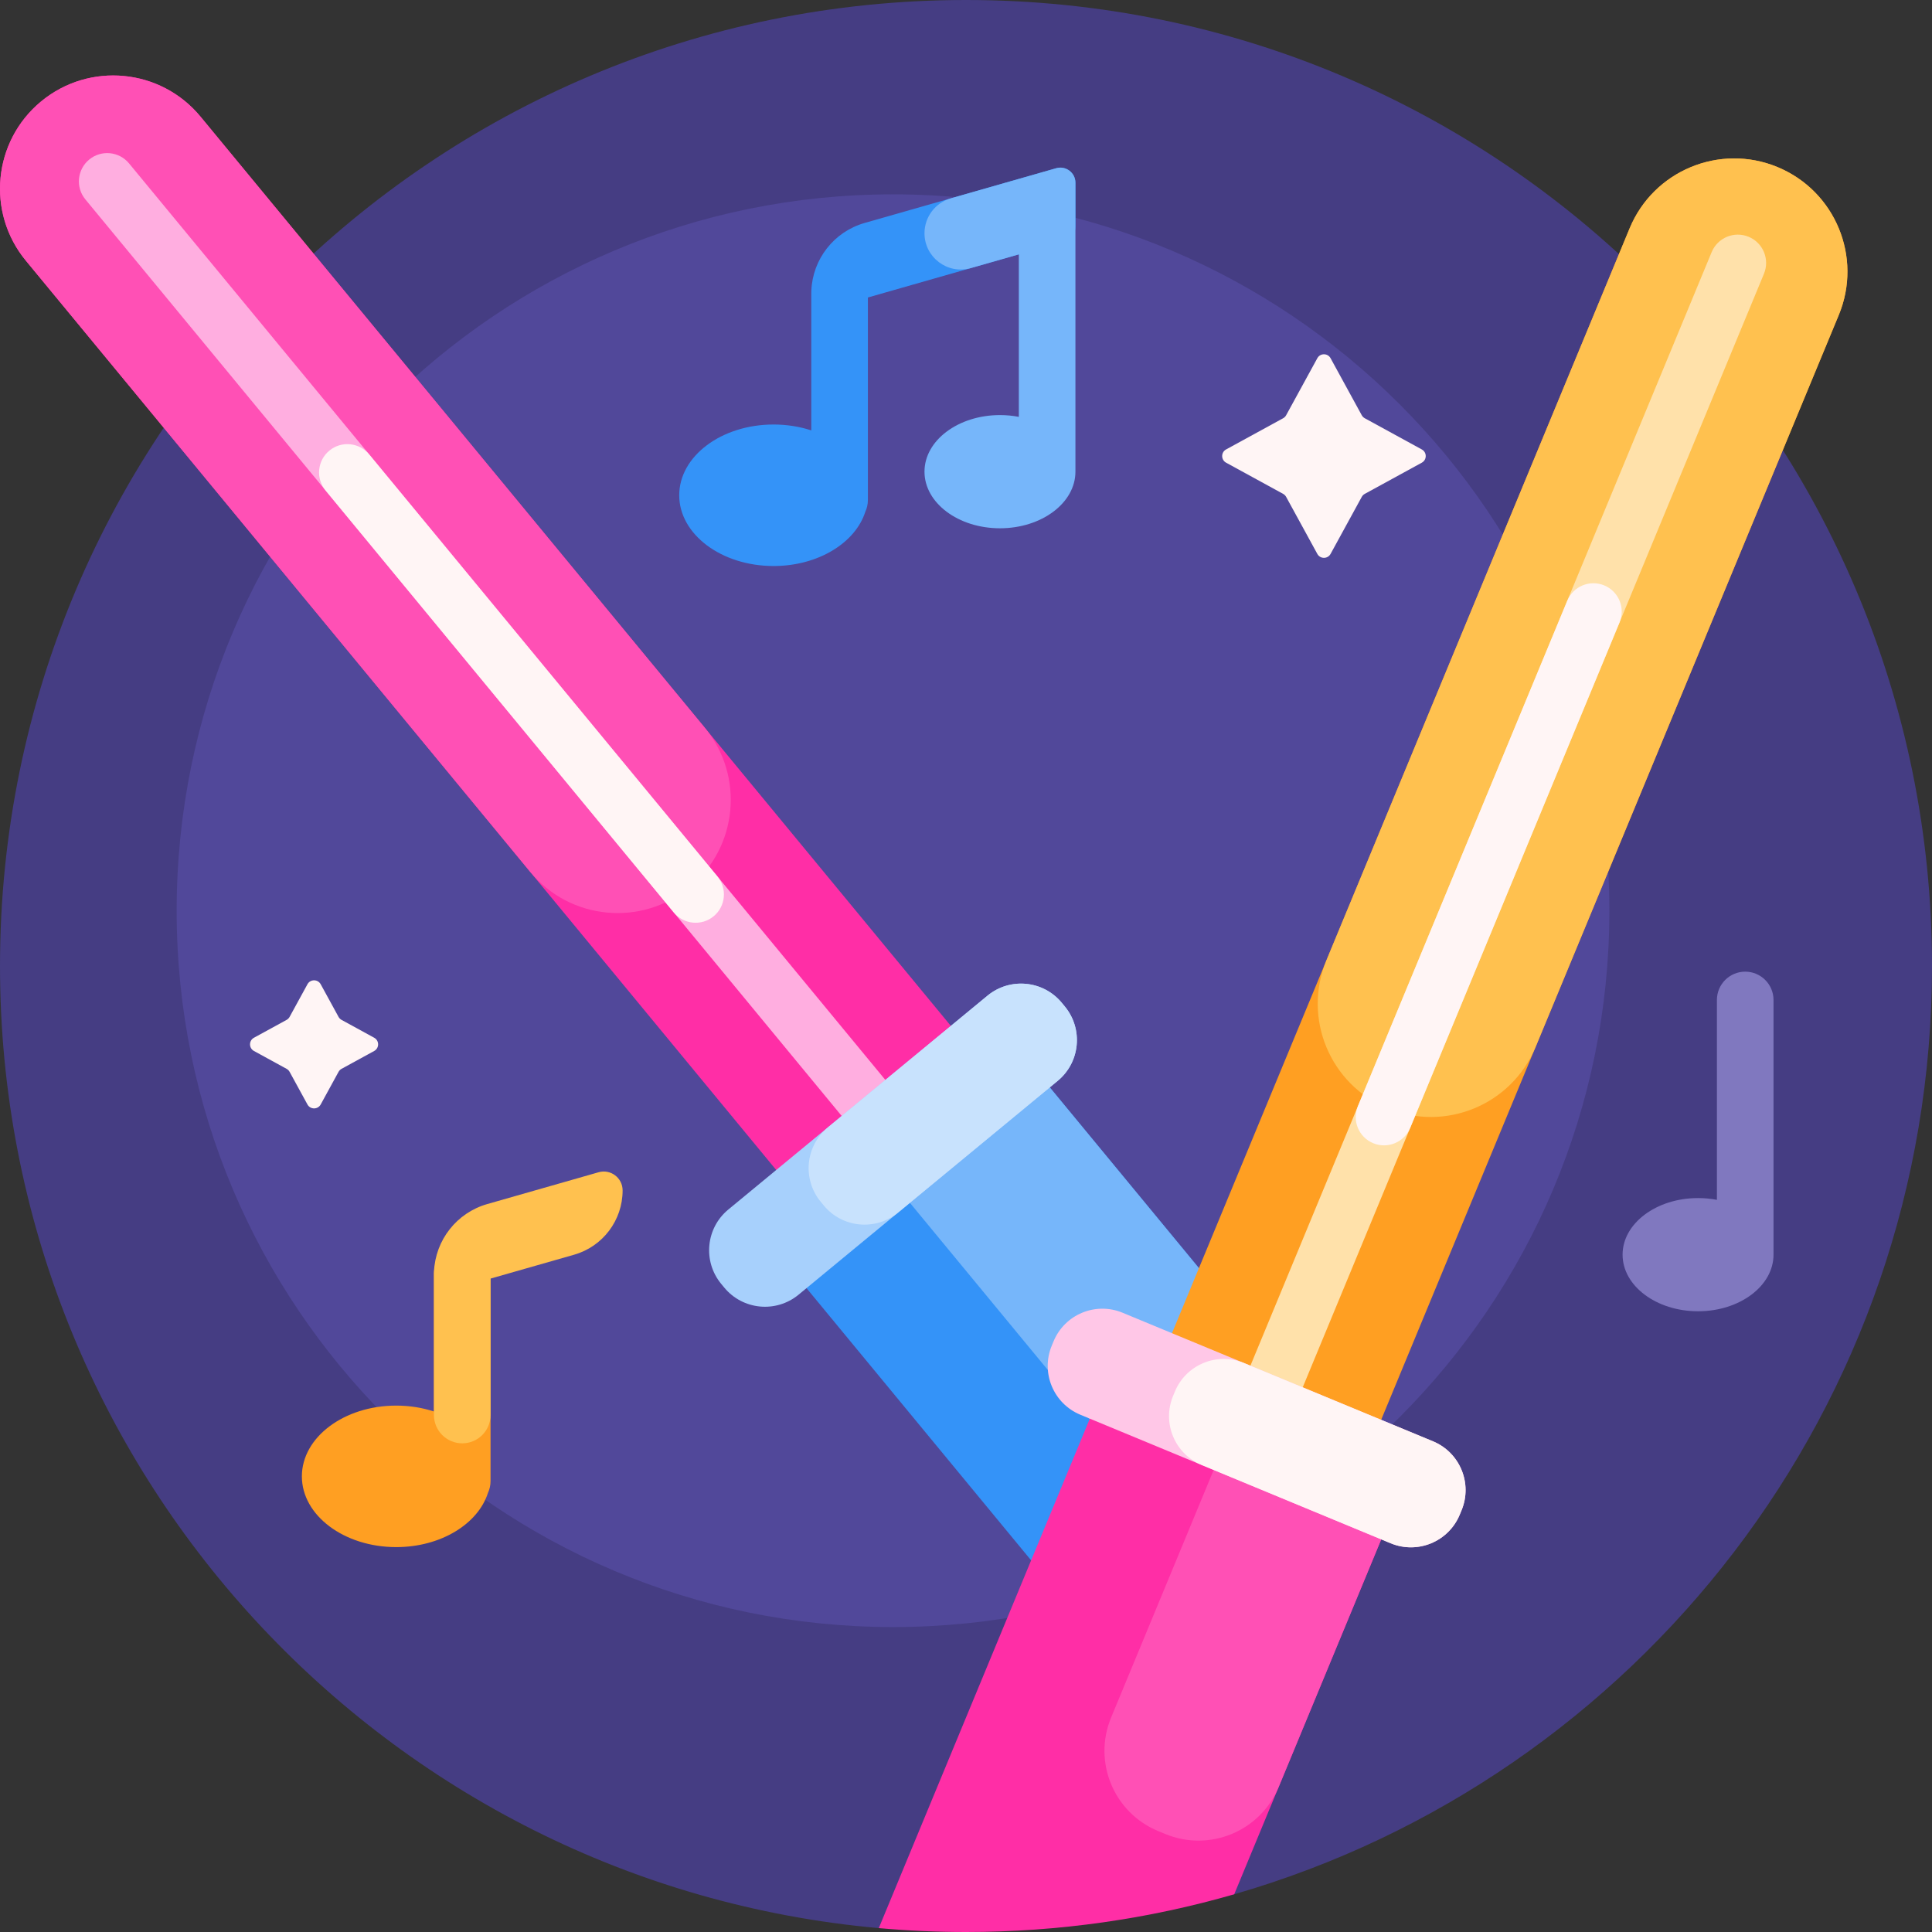 <svg id="Capa_1" enable-background="new 0 0 512 512" height="512" viewBox="0 0 512 512" width="512" xmlns="http://www.w3.org/2000/svg"><rect x="0" y="0" width="512" height="512" fill="#333333" stroke="none"/><g><path d="m512 256c0 116.721-78.114 215.197-184.918 246.002-6.129 1.768-12.353-10.01-18.661-8.697-16.921 3.521-34.455 5.372-52.421 5.372-7.79 0-15.499 12.974-23.112 12.293-130.555-11.682-232.888-121.375-232.888-254.97 0-141.385 114.615-256 256-256s256 114.615 256 256z" fill="#453d83"/><path d="m426.501 241.345c0 104.847-84.995 189.841-189.841 189.841s-189.842-84.994-189.842-189.841 84.995-189.841 189.841-189.841 189.842 84.995 189.842 189.841z" fill="#51489a"/><path d="m470 332.5c0 8.284-8.954 15-20 15s-20-6.716-20-15 8.954-15 20-15c1.727 0 3.402.164 5 .473v-52.973c0-4.142 3.358-7.5 7.5-7.5s7.5 3.358 7.5 7.5z" fill="#8078bf"/><path d="m285 48.428v11.68c0 1.786-1.184 3.355-2.901 3.846l-52.099 14.885v53.661c0 1.126-.249 2.194-.693 3.153-2.641 8.231-12.522 14.347-24.307 14.347-13.807 0-25-8.395-25-18.75s11.193-18.75 25-18.75c3.556 0 6.938.557 10 1.56v-36.56c0-.173.006-.345.018-.515.356-8.349 6.018-15.584 14.114-17.897l50.77-14.505c2.554-.731 5.098 1.188 5.098 3.845z" fill="#3493f8"/><path d="m285 48.428v76.572c0 8.284-8.954 15-20 15s-20-6.716-20-15 8.954-15 20-15c1.727 0 3.402.164 5 .473v-43.062l-12.743 3.641c-6.143 1.755-12.257-2.858-12.257-9.246 0-4.293 2.846-8.066 6.974-9.245l27.927-7.979c2.555-.73 5.099 1.189 5.099 3.846z" fill="#76b6fa"/><path d="m265.495 335.382c-12.779 10.545-31.688 8.734-42.233-4.045l-216.4-262.242c-10.545-12.779-8.734-31.688 4.045-42.233 12.779-10.545 31.688-8.734 42.233 4.045l216.4 262.242c10.545 12.779 8.734 31.688-4.045 42.233z" fill="#ff2ea6"/><path d="m182.754 235.113c-12.779 10.545-31.688 8.734-42.233-4.045l-133.659-161.973c-10.545-12.779-8.734-31.688 4.045-42.233 12.779-10.545 31.688-8.734 42.233 4.045l133.659 161.973c10.545 12.779 8.734 31.688-4.045 42.233z" fill="#ff50b5"/><path d="m252.766 319.956c-3.195 2.636-7.922 2.184-10.558-1.011l-219.583-266.099c-2.636-3.195-2.184-7.922 1.011-10.558 3.195-2.636 7.922-2.184 10.558 1.011l219.582 266.099c2.637 3.195 2.184 7.922-1.01 10.558z" fill="#ffaee0"/><path d="m189.119 242.826c-3.195 2.636-7.922 2.184-10.558-1.011l-92.289-111.839c-2.636-3.195-2.184-7.922 1.011-10.558 3.195-2.636 7.922-2.184 10.558 1.011l92.288 111.839c2.637 3.195 2.184 7.922-1.01 10.558z" fill="#fff5f5"/><path d="m347.112 434.515-2.77 2.286c-17.039 14.061-42.25 11.646-56.311-5.393l-87.599-106.156 64.474-53.204 87.599 106.156c14.061 17.039 11.646 42.25-5.393 56.311z" fill="#3493f8"/><path d="m320.322 375.339-1.593 1.315c-9.797 8.085-24.294 6.696-32.379-3.101l-58.516-70.912 37.073-30.592 58.516 70.912c8.084 9.797 6.696 24.293-3.101 32.378z" fill="#76b6fa"/><path d="m280.304 286.436-68.668 56.664c-5.964 4.921-14.788 4.076-19.709-1.888l-.8-.97c-4.921-5.964-4.076-14.788 1.888-19.709l68.668-56.664c5.964-4.921 14.788-4.076 19.709 1.888l.8.97c4.921 5.964 4.076 14.788-1.888 19.709z" fill="#a7d0fc"/><path d="m280.304 286.436-42.297 34.903c-5.964 4.921-14.788 4.076-19.709-1.888l-.8-.97c-4.921-5.964-4.076-14.788 1.888-19.709l42.297-34.903c5.964-4.921 14.788-4.076 19.709 1.888l.8.97c4.921 5.964 4.076 14.788-1.888 19.709z" fill="#c8e2fd"/><path d="m130 337.5v55c0 1.126-.249 2.194-.693 3.153-2.641 8.231-12.522 14.347-24.307 14.347-13.807 0-25-8.395-25-18.75s11.193-18.75 25-18.75c3.556 0 6.938.557 10 1.56v-36.56c0-4.142 3.358-7.5 7.5-7.5s7.5 3.358 7.5 7.5z" fill="#ff9f22"/><path d="m165 315.468c0 7.915-5.247 14.871-12.857 17.045l-22.143 6.326v36.161c0 4.142-3.358 7.5-7.5 7.5s-7.5-3.358-7.5-7.5v-37.5c0-.173.006-.345.018-.515.356-8.349 6.018-15.584 14.114-17.897l29.495-8.427c3.193-.913 6.373 1.485 6.373 4.807z" fill="#ffc14f"/><path d="m352.615 94.929 8.267 15.115c.184.336.459.611.795.795l15.115 8.267c1.387.759 1.387 2.751 0 3.509l-15.115 8.267c-.336.184-.611.459-.795.795l-8.267 15.115c-.759 1.387-2.751 1.387-3.509 0l-8.267-15.115c-.184-.336-.459-.611-.795-.795l-15.115-8.267c-1.387-.759-1.387-2.751 0-3.509l15.115-8.267c.336-.184.611-.459.795-.795l8.267-15.115c.758-1.387 2.751-1.387 3.509 0zm-276.663 175.352-8.65 4.731c-1.387.759-1.387 2.751 0 3.509l8.65 4.731c.336.184.611.459.795.795l4.731 8.65c.759 1.387 2.751 1.387 3.509 0l4.731-8.65c.184-.336.459-.612.795-.795l8.65-4.731c1.387-.759 1.387-2.751 0-3.509l-8.65-4.731c-.336-.184-.611-.459-.795-.795l-4.731-8.65c-.759-1.387-2.751-1.387-3.509 0l-4.731 8.65c-.183.336-.459.612-.795.795z" fill="#fff5f5"/><path d="m317.991 413.827c-15.307-6.341-22.576-23.89-16.236-39.197l130.112-314.119c6.34-15.307 23.89-22.576 39.197-16.236 15.307 6.34 22.576 23.89 16.236 39.197l-130.112 314.119c-6.341 15.308-23.89 22.577-39.197 16.236z" fill="#ff9f22"/><path d="m367.74 293.723c-15.307-6.341-22.576-23.89-16.236-39.197l80.364-194.015c6.34-15.307 23.89-22.576 39.197-16.236 15.307 6.34 22.576 23.89 16.236 39.197l-80.364 194.015c-6.341 15.307-23.89 22.576-39.197 16.236z" fill="#ffc14f"/><path d="m325.644 395.35c-3.827-1.585-5.644-5.972-4.059-9.799l132.026-318.739c1.585-3.827 5.972-5.644 9.799-4.059 3.827 1.585 5.644 5.972 4.059 9.799l-132.025 318.739c-1.585 3.826-5.973 5.644-9.8 4.059z" fill="#ffe1aa"/><path d="m363.913 302.962c-3.827-1.585-5.644-5.972-4.059-9.799l55.489-133.963c1.585-3.827 5.972-5.644 9.799-4.059 3.827 1.585 5.644 5.972 4.059 9.799l-55.489 133.963c-1.585 3.826-5.972 5.644-9.799 4.059z" fill="#fff5f5"/><path d="m296.81 356.651 77.229 31.989-46.956 113.362c-22.569 6.51-46.419 9.998-71.083 9.998-7.79 0-15.499-.348-23.112-1.029z" fill="#ff2ea6"/><path d="m308.804 486.028-1.908-.79c-11.736-4.861-17.309-18.315-12.447-30.051l35.183-84.94 44.407 18.394-35.183 84.94c-4.862 11.735-18.316 17.308-30.052 12.447z" fill="#ff50b5"/><path d="m368.553 408.987-82.252-34.07c-7.143-2.959-10.536-11.148-7.577-18.292l.481-1.161c2.959-7.143 11.148-10.536 18.292-7.577l82.252 34.07c7.143 2.959 10.536 11.148 7.577 18.292l-.481 1.161c-2.959 7.144-11.149 10.536-18.292 7.577z" fill="#ffc7e7"/><path d="m368.553 408.987-50.102-20.753c-7.143-2.959-10.536-11.148-7.577-18.292l.481-1.161c2.959-7.143 11.148-10.536 18.292-7.577l50.102 20.753c7.143 2.959 10.536 11.148 7.577 18.292l-.481 1.161c-2.959 7.144-11.149 10.536-18.292 7.577z" fill="#fff5f5"/></g></svg>